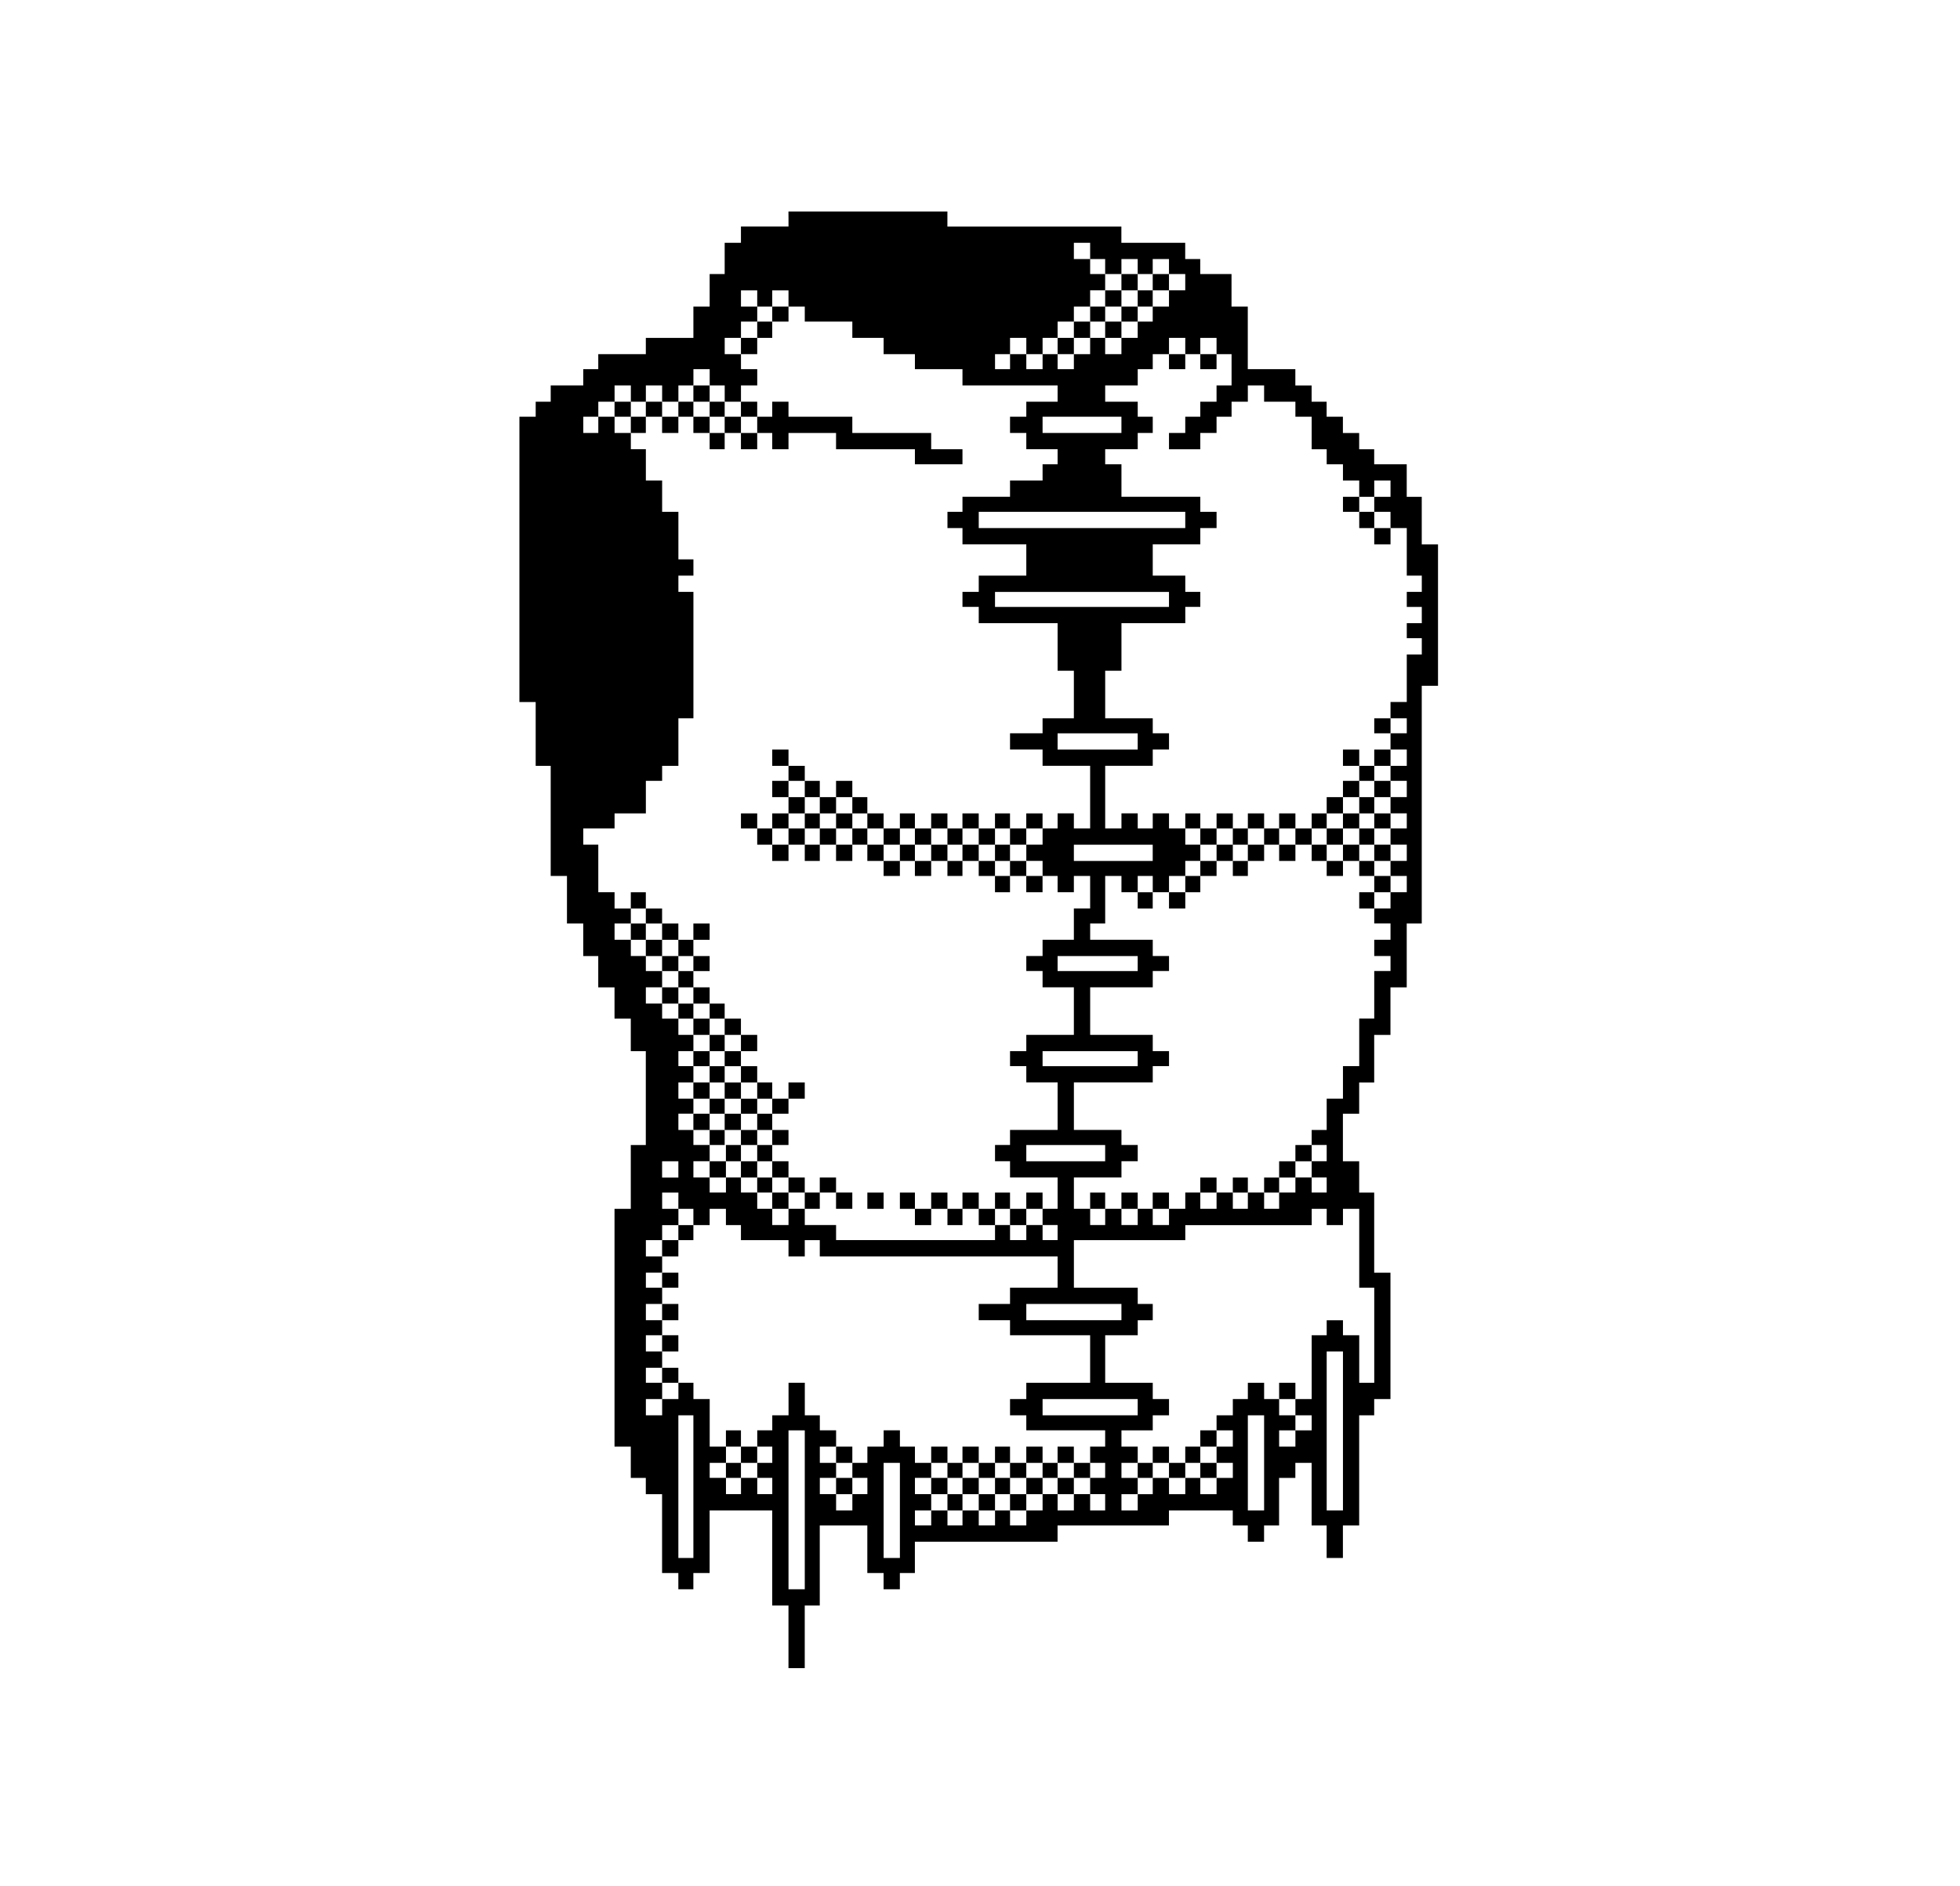 <?xml version="1.0" encoding="UTF-8" standalone="no"?>
<svg
   version="1.0"
   width="1566pt"
   height="1507pt"
   viewBox="0 0 1566 1507"
   preserveAspectRatio="xMidYMid meet"
   id="svg35"
   sodipodi:docname="armor-skin-torso.svg"
   inkscape:version="1.3.2 (091e20e, 2023-11-25, custom)"
   xmlns:inkscape="http://www.inkscape.org/namespaces/inkscape"
   xmlns:sodipodi="http://sodipodi.sourceforge.net/DTD/sodipodi-0.dtd"
   xmlns="http://www.w3.org/2000/svg"
   xmlns:svg="http://www.w3.org/2000/svg">
  <defs
     id="defs35" />
  <sodipodi:namedview
     id="namedview35"
     pagecolor="#505050"
     bordercolor="#eeeeee"
     borderopacity="1"
     inkscape:showpageshadow="0"
     inkscape:pageopacity="0"
     inkscape:pagecheckerboard="0"
     inkscape:deskcolor="#505050"
     inkscape:document-units="pt"
     inkscape:zoom="0.29387857"
     inkscape:cx="187.15213"
     inkscape:cy="1141.628"
     inkscape:window-width="2560"
     inkscape:window-height="1377"
     inkscape:window-x="448"
     inkscape:window-y="1432"
     inkscape:window-maximized="1"
     inkscape:current-layer="g35" />
  <g
     transform="translate(0,1507) scale(0.1,-0.1)"
     fill="#000000"
     stroke="none"
     id="g35">
    <path
       d="m 6300,13320 v -60 h -190 -190 v -65 -65 h -65 -65 v -125 -125 h -60 -60 v -130 -130 h -65 -65 v -125 -125 h -190 -190 v -65 -65 h -190 -190 v -60 -60 h -60 -60 v -65 -65 h -130 -130 v -65 -65 h -60 -60 v -60 -60 h -65 -65 V 10600 9460 h 65 65 v -255 -255 h 60 60 v -440 -440 h 65 65 v -190 -190 h 65 65 v -130 -130 h 60 60 v -125 -125 h 65 65 v -125 -125 h 65 65 v -130 -130 h 60 60 v -375 -375 h -60 -60 v -255 -255 h -65 -65 v -950 -950 h 65 65 v -125 -125 h 60 60 v -65 -65 h 65 65 v -315 -315 h 65 65 v -65 -65 h 60 60 v 65 65 h 65 65 v 250 250 h 250 250 v -380 -380 h 65 65 v -250 -250 h 65 65 v 250 250 h 60 60 v 320 320 h 190 190 v -190 -190 h 65 65 v -65 -65 h 65 65 v 65 65 h 60 60 v 125 125 h 570 570 v 65 65 h 445 445 v 60 60 h 255 255 v -60 -60 h 60 60 v -65 -65 h 65 65 v 65 65 h 60 60 v 190 190 h 65 65 v 60 60 h 65 65 v -250 -250 h 60 60 v -130 -130 h 65 65 v 130 130 h 65 65 v 440 440 h 60 60 v 65 65 h 65 65 v 505 505 h -65 -65 v 320 320 h -60 -60 v 125 125 h -65 -65 v 190 190 h 65 65 v 125 125 h 60 60 v 190 190 h 65 65 v 190 190 h 65 65 v 255 255 h 60 60 v 950 950 h 65 65 v 565 565 h -65 -65 v 190 190 h -60 -60 v 130 130 h -130 -130 v 60 60 h -60 -60 v 65 65 h -65 -65 v 65 65 h -65 -65 v 60 60 h -60 -60 v 65 65 h -65 -65 v 65 65 h -190 -190 v 250 250 h -65 -65 v 130 130 h -125 -125 v 60 60 h -60 -60 v 65 65 h -255 -255 v 65 65 h -695 -695 v 60 60 h -635 -635 z m 2410,-255 v -65 h 60 60 v -60 -60 h 65 65 v 60 60 h 65 65 v -60 -60 h 60 60 v 60 60 h 65 65 v -60 -60 h 65 65 v -65 -65 h -65 -65 v -65 -65 h -65 -65 v -60 -60 h -60 -60 v -65 -65 h -65 -65 v -65 -65 h -65 -65 v 65 65 h -60 -60 v -65 -65 h -65 -65 v -60 -60 h -65 -65 v 60 60 h -60 -60 v -60 -60 h -65 -65 v 60 60 h -65 -65 v -60 -60 h -60 -60 v 60 60 h 60 60 v 65 65 h 65 65 v -65 -65 h 65 65 v 65 65 h 60 60 v 65 65 h 65 65 v 60 60 h 65 65 v 65 65 h 60 60 v 65 65 h -60 -60 v 60 60 h -65 -65 v 65 65 h 65 65 z m -2660,-380 v -65 h 60 60 v 65 65 h 65 65 v -65 -65 h 65 65 v -60 -60 h 190 190 v -65 -65 h 125 125 v -65 -65 h 125 125 v -60 -60 h 190 190 v -65 -65 h 380 380 v -65 -65 h -125 -125 v -60 -60 h -65 -65 v -65 -65 h 65 65 v -65 -65 h 125 125 v -60 -60 h -60 -60 v -65 -65 h -130 -130 v -65 -65 h -190 -190 v -60 -60 h -60 -60 v -65 -65 h 60 60 v -65 -65 h 255 255 v -125 -125 h -190 -190 v -65 -65 h -65 -65 v -60 -60 h 65 65 v -65 -65 h 315 315 v -190 -190 h 65 65 v -190 -190 h -125 -125 v -60 -60 h -130 -130 v -65 -65 h 130 130 v -65 -65 h 190 190 v -250 -250 h -65 -65 v 60 60 h -65 -65 v -60 -60 h -60 -60 v -65 -65 h -65 -65 v -65 -65 h 65 65 v -60 -60 h 60 60 v -65 -65 h 65 65 v 65 65 h 65 65 v -130 -130 h -65 -65 v -125 -125 h -125 -125 v -65 -65 h -65 -65 v -60 -60 h 65 65 v -65 -65 h 125 125 v -190 -190 h -190 -190 v -65 -65 h -65 -65 v -60 -60 h 65 65 v -65 -65 h 125 125 v -190 -190 h -190 -190 v -60 -60 h -60 -60 v -65 -65 h 60 60 v -65 -65 h 190 190 v -125 -125 h -60 -60 v -65 -65 h 60 60 v -60 -60 h -60 -60 v 60 60 h -65 -65 v -60 -60 h -65 -65 v 60 60 h -60 -60 v -60 -60 h -635 -635 v 60 60 h -125 -125 v 65 65 h -65 -65 v -65 -65 h -65 -65 v 65 65 h -60 -60 v 65 65 h -65 -65 v 60 60 h -60 -60 v -60 -60 h -65 -65 v 60 60 h -65 -65 v 65 65 h 65 65 v 65 65 h -65 -65 v 60 60 h -60 -60 v 65 65 h 60 60 v 60 60 h -60 -60 v 65 65 h 60 60 v 65 65 h -60 -60 v 60 60 h 60 60 v 65 65 h -60 -60 v 65 65 h -65 -65 v 60 60 h -65 -65 v 65 65 h 65 65 v 65 65 h -65 -65 v 60 60 h -60 -60 v 65 65 h -65 -65 v 65 65 h 65 65 v 60 60 h -65 -65 v 65 65 h -65 -65 v 190 190 h -60 -60 v 65 65 h 125 125 v 60 60 h 125 125 v 130 130 h 65 65 v 60 60 h 65 65 v 190 190 h 60 60 v 505 505 h -60 -60 v 65 65 h 60 60 v 65 65 h -60 -60 v 190 190 h -65 -65 v 125 125 h -65 -65 v 125 125 h -60 -60 v 65 65 h -65 -65 v 65 65 h -65 -65 v -65 -65 h -60 -60 v 65 65 h 60 60 v 60 60 h 65 65 v 65 65 h 65 65 v -65 -65 h 60 60 v 65 65 h 65 65 v -65 -65 h 65 65 v 65 65 h 60 60 v 65 65 h 65 65 v -65 -65 h 60 60 v -65 -65 h 65 65 v 65 65 h 65 65 v 65 65 h -65 -65 v 60 60 h -65 -65 v 65 65 h 65 65 v 65 65 h 65 65 v 60 60 h -65 -65 v 65 65 h 65 65 z m 3420,-380 v -65 h 60 60 v 65 65 h 65 65 v -65 -65 h 60 60 v -125 -125 h -60 -60 v -65 -65 h -65 -65 v -60 -60 h -60 -60 v -65 -65 h -65 -65 v -65 -65 h 125 125 v 65 65 h 65 65 v 65 65 h 60 60 v 60 60 h 65 65 v 65 65 h 65 65 v -65 -65 h 125 125 v -60 -60 h 65 65 v -130 -130 h 60 60 v -60 -60 h 65 65 v -65 -65 h 65 65 v -65 -65 h 60 60 v 65 65 h 65 65 v -65 -65 h -65 -65 v -60 -60 h 65 65 v -65 -65 h 65 65 v -190 -190 h 60 60 v -65 -65 h -60 -60 v -60 -60 h 60 60 v -65 -65 h -60 -60 v -60 -60 h 60 60 v -65 -65 h -60 -60 v -190 -190 h -65 -65 v -65 -65 h 65 65 v -60 -60 h -65 -65 v -65 -65 h 65 65 v -65 -65 h -65 -65 v -60 -60 h 65 65 v -65 -65 h -65 -65 v -65 -65 h 65 65 v -60 -60 h -65 -65 v -65 -65 h 65 65 v -65 -65 h -65 -65 v -60 -60 h 65 65 v -65 -65 h -65 -65 v -65 -65 h -65 -65 v -60 -60 h 65 65 v -65 -65 h -65 -65 v -65 -65 h 65 65 v -60 -60 h -65 -65 v -190 -190 h -60 -60 v -190 -190 h -65 -65 v -130 -130 h -65 -65 v -125 -125 h -60 -60 v -60 -60 h 60 60 v -65 -65 h -60 -60 v -65 -65 h 60 60 v -60 -60 h -60 -60 v 60 60 h -65 -65 v -60 -60 h -65 -65 v -65 -65 h -60 -60 v 65 65 h -65 -65 v -65 -65 h -60 -60 v 65 65 h -65 -65 v -65 -65 h -65 -65 v 65 65 h -60 -60 v -65 -65 h -65 -65 v -65 -65 h -65 -65 v 65 65 h -60 -60 v -65 -65 h -65 -65 v 65 65 h -65 -65 v -65 -65 h -60 -60 v 65 65 h -65 -65 v 125 125 h 190 190 v 65 65 h 65 65 v 65 65 h -65 -65 v 60 60 h -190 -190 v 190 190 h 315 315 v 65 65 h 65 65 v 60 60 h -65 -65 v 65 65 h -250 -250 v 190 190 h 250 250 v 65 65 h 65 65 v 60 60 h -65 -65 v 65 65 h -250 -250 v 65 65 h 60 60 v 190 190 h 65 65 v -65 -65 h 65 65 v 65 65 h 60 60 v -65 -65 h 65 65 v 65 65 h 65 65 v 60 60 h 60 60 v 65 65 h -60 -60 v 65 65 h -65 -65 v 60 60 h -65 -65 v -60 -60 h -60 -60 v 60 60 h -65 -65 v -60 -60 h -65 -65 v 250 250 h 190 190 v 65 65 h 65 65 v 65 65 h -65 -65 v 60 60 h -190 -190 v 190 190 h 65 65 v 190 190 h 255 255 v 65 65 h 60 60 v 60 60 h -60 -60 v 65 65 h -130 -130 v 125 125 h 190 190 v 65 65 h 65 65 v 65 65 h -65 -65 v 60 60 h -315 -315 v 130 130 h -65 -65 v 60 60 h 130 130 v 65 65 h 60 60 v 65 65 h -60 -60 v 60 60 h -130 -130 v 65 65 h 130 130 v 65 65 h 60 60 v 60 60 h 65 65 v 65 65 h 65 65 z m -510,-630 v -65 h -315 -315 v 65 65 h 315 315 z m 510,-760 v -65 h -825 -825 v 65 65 h 825 825 z m -130,-635 v -60 h -695 -695 v 60 60 h 695 695 z M 9090,9145 v -65 h -320 -320 v 65 65 h 320 320 z m -260,-825 h 65 65 130 60 60 v -65 -65 h -60 -60 -130 -65 -65 -120 -65 -65 v 65 65 h 65 65 z m 260,-950 v -60 h -320 -320 v 60 60 h 320 320 z m 0,-760 v -60 h -380 -380 v 60 60 h 380 380 z m -260,-755 v -65 h -315 -315 v 65 65 h 315 315 z M 5420,5725 v -65 h -65 -65 v 65 65 h 65 65 z m 0,-250 v -65 h 60 60 v -65 -65 h 65 65 v 65 65 h 65 65 v -65 -65 h 60 60 v -60 -60 h 190 190 v -65 -65 h 65 65 v 65 65 h 60 60 v -65 -65 h 950 950 v -125 -125 h -190 -190 v -65 -65 h -125 -125 v -65 -65 h 125 125 v -60 -60 h 320 320 v -190 -190 h -255 -255 v -65 -65 h -65 -65 v -65 -65 h 65 65 v -60 -60 h 315 315 v -65 -65 h -60 -60 v -65 -65 h 60 60 v -60 -60 h -60 -60 v -65 -65 h 60 60 v -65 -65 h -60 -60 v 65 65 h -65 -65 v -65 -65 h -65 -65 v 65 65 h -60 -60 v -65 -65 h -65 -65 v -60 -60 h -65 -65 v 60 60 h -60 -60 v -60 -60 h -65 -65 v 60 60 h -65 -65 v -60 -60 h -60 -60 v 60 60 h -65 -65 v -60 -60 h -65 -65 v 60 60 h 65 65 v 65 65 h -65 -65 v 65 65 h 65 65 v 60 60 h -65 -65 v 65 65 h -60 -60 v 65 65 h -65 -65 v -65 -65 h -65 -65 v -65 -65 h -60 -60 v -60 -60 h 60 60 v -65 -65 h -60 -60 v -65 -65 h -65 -65 v 65 65 h -65 -65 v 65 65 h 65 65 v 60 60 h -65 -65 v 65 65 h 65 65 v 65 65 h -65 -65 v 60 60 h -60 -60 v 130 130 h -65 -65 v -130 -130 h -65 -65 v -60 -60 h -60 -60 v -65 -65 h 60 60 v -65 -65 h -60 -60 v -60 -60 h 60 60 v -65 -65 h -60 -60 v 65 65 h -65 -65 v -65 -65 h -60 -60 v 65 65 h -65 -65 v 60 60 h 65 65 v 65 65 h -65 -65 v 190 190 h -65 -65 v 65 65 h -60 -60 v -65 -65 h -65 -65 v -65 -65 h -65 -65 v 65 65 h 65 65 v 65 65 h -65 -65 v 60 60 h 65 65 v 65 65 h -65 -65 v 65 65 h 65 65 v 60 60 h -65 -65 v 65 65 h 65 65 v 65 65 h -65 -65 v 60 60 h 65 65 v 65 65 h -65 -65 v 65 65 h 65 65 v 60 60 h 65 65 v 65 65 h -65 -65 v 65 65 h 65 65 z m 5180,-130 v -65 h 65 65 v 65 65 h 65 65 v -315 -315 h 60 60 v -380 -380 h -60 -60 v 190 190 h -65 -65 v 60 60 h -65 -65 v -60 -60 h -60 -60 v -255 -255 h -65 -65 v -65 -65 h 65 65 v -60 -60 h -65 -65 v -65 -65 h -65 -65 v 65 65 h 65 65 v 60 60 h -65 -65 v 65 65 h -60 -60 v 65 65 h -65 -65 v -65 -65 h -60 -60 v -65 -65 h -65 -65 v -60 -60 h 65 65 v -65 -65 h -65 -65 v -65 -65 h 65 65 v -60 -60 h -65 -65 v -65 -65 h -65 -65 v 65 65 h -60 -60 v -65 -65 h -65 -65 v 65 65 h -65 -65 v -65 -65 h -60 -60 v -65 -65 h -65 -65 v 65 65 h 65 65 v 65 65 h -65 -65 v 60 60 h 65 65 v 65 65 h -65 -65 v 65 65 h 125 125 v 60 60 h 65 65 v 65 65 h -65 -65 v 65 65 h -190 -190 v 190 190 h 130 130 v 60 60 h 60 60 v 65 65 h -60 -60 v 65 65 h -255 -255 v 190 190 h 445 445 v 60 60 h 505 505 v 65 65 h 60 60 z M 8960,4585 v -65 h -380 -380 v 65 65 h 380 380 z m 1770,-950 v -635 h -65 -65 v 635 635 h 65 65 z m -1640,190 v -65 h -380 -380 v 65 65 h 380 380 z M 5540,3190 v -570 h -60 -60 v 570 570 h 60 60 z m 4560,190 v -380 h -65 -65 v 380 380 h 65 65 z M 6430,3005 v -635 h -65 -65 v 635 635 h 65 65 z m 760,-5 v -380 h -65 -65 v 380 380 h 65 65 z"
       id="path1"
       sodipodi:nodetypes="cccccccccccccccccccccccccccccccccccccccccccccccccccccccccccccccccccccccccccccccccccccccccccccccccccccccccccccccccccccccccccccccccccccccccccccccccccccccccccccccccccccccccccccccccccccccccccccccccccccccccccccccccccccccccccccccccccccccccccccccccccccccccccccccccccccccccccccccccccccccccccccccccccccccccccccccccccccccccccccccccccccccccccccccccccccccccccccccccccccccccccccccccccccccccccccccccccccccccccccccccccccccccccccccccccccccccccccccccccccccccccccccccccccccccccccccccccccccccccccccccccccccccccccccccccccccccccccccccccccccccccccccccccccccccccccccccccccccccccccccccccccccccccccccccccccccccccccccccccccccccccccccccccccccccccccccccccccccccccccccccccccccccccccccccccccccccccccccccccccccccccccccccccccccccccccccccccccccccccccccccccccccccccccccccccccccccccccccccccccccccccccccccccccccccccccccccccccccccccccccccccccccccccccccccccccccccccccccccccccccccccccccccccccccccccccccccccccccccccccccccccccccccccccccccccccccccccccccccccccccccccccccccccccccccccccccccccccccccccccccccccccccccccccccccccccccccccccccccccccccccccccccccccccccccccccccccccccccccccccccccccccccccccccccccccccccccccccccccccccccccccccccccccccccccccccccccccccccccccccccccccccccccccccccccccccccccccccccccccccccccccccccccccccccccccccccccccccccccccccccccccccccccccccccccccccccccccccccccccccccccccccccccccccccccccccccccccccccccccccccccccccccccccccccccccccccccccccccccccccccccccccccccccccccccccccccccccccccccccccccccccccccccccccccccccccccccccccccccccccccccccccccccccccccccccccccccccccccccccccccccccccccccccccccccccccccccccccccccccccccccccccccccccccccccccccccccccccccccccccccccccccccccccccccccccccccccccccccccccccccccccccccccccccccccccccccccccccccccccccccccccccccccccccccccccccccccccccccccccccccccccccccccccccccccccccccccccccccccccccccccccccccccccccccccccccccccccccccccccccccccccccccccccccccccccccccccccccccccccccccccccccccccccccccccccccccccccccccccccccccccccccccccccccccccccccccccccccccccccccccccccccccccccccccccccccccccccccccccccccccccccccccccccccccccccccccccccccccccccccccccccccccccccccccccccccccccccccccccccccc" />
    <path
       d="M8960 12815 l0 -65 -65 0 -65 0 0 -65 0 -65 -60 0 -60 0 0 -60 0 -60 -65 0 -65 0 0 -65 0 -65 -65 0 -65 0 0 -65 0 -65 65 0 65 0 0 65 0 65 65 0 65 0 0 65 0 65 60 0 60 0 0 -65 0 -65 65 0 65 0 0 65 0 65 65 0 65 0 0 60 0 60 60 0 60 0 0 65 0 65 65 0 65 0 0 65 0 65 -65 0 -65 0 0 -65 0 -65 -60 0 -60 0 0 65 0 65 -65 0 -65 0 0 -65z m130 -130 l0 -65 -65 0 -65 0 0 -60 0 -60 -65 0 -65 0 0 60 0 60 65 0 65 0 0 65 0 65 65 0 65 0 0 -65z"
       id="path2" />
    <path
       d="M6170 12560 l0 -60 -60 0 -60 0 0 -65 0 -65 -65 0 -65 0 0 -65 0 -65 65 0 65 0 0 65 0 65 60 0 60 0 0 65 0 65 65 0 65 0 0 60 0 60 -65 0 -65 0 0 -60z"
       id="path3" />
    <path
       d="M5540 11925 l0 -65 -60 0 -60 0 0 -60 0 -60 -65 0 -65 0 0 60 0 60 -65 0 -65 0 0 -60 0 -60 -60 0 -60 0 0 60 0 60 -65 0 -65 0 0 -60 0 -60 65 0 65 0 0 -65 0 -65 60 0 60 0 0 65 0 65 65 0 65 0 0 -65 0 -65 65 0 65 0 0 65 0 65 60 0 60 0 0 -65 0 -65 65 0 65 0 0 -65 0 -65 60 0 60 0 0 65 0 65 65 0 65 0 0 -65 0 -65 65 0 65 0 0 65 0 65 60 0 60 0 0 -65 0 -65 65 0 65 0 0 65 0 65 190 0 190 0 0 -65 0 -65 315 0 315 0 0 -60 0 -60 190 0 190 0 0 60 0 60 -125 0 -125 0 0 65 0 65 -315 0 -315 0 0 65 0 65 -255 0 -255 0 0 60 0 60 -65 0 -65 0 0 -60 0 -60 -60 0 -60 0 0 60 0 60 -65 0 -65 0 0 -60 0 -60 -65 0 -65 0 0 60 0 60 -60 0 -60 0 0 65 0 65 -65 0 -65 0 0 -65z m130 -125 l0 -60 60 0 60 0 0 -65 0 -65 -60 0 -60 0 0 65 0 65 -65 0 -65 0 0 60 0 60 65 0 65 0 0 -60z m380 -125 l0 -65 -65 0 -65 0 0 65 0 65 65 0 65 0 0 -65z"
       id="path4" />
    <path
       d="M6170 9015 l0 -65 65 0 65 0 0 -60 0 -60 -65 0 -65 0 0 -65 0 -65 65 0 65 0 0 -65 0 -65 -65 0 -65 0 0 -60 0 -60 -60 0 -60 0 0 60 0 60 -65 0 -65 0 0 -60 0 -60 65 0 65 0 0 -65 0 -65 60 0 60 0 0 -65 0 -65 65 0 65 0 0 65 0 65 65 0 65 0 0 -65 0 -65 60 0 60 0 0 65 0 65 65 0 65 0 0 -65 0 -65 65 0 65 0 0 65 0 65 60 0 60 0 0 -65 0 -65 65 0 65 0 0 -60 0 -60 65 0 65 0 0 60 0 60 60 0 60 0 0 -60 0 -60 65 0 65 0 0 60 0 60 65 0 65 0 0 -60 0 -60 60 0 60 0 0 60 0 60 65 0 65 0 0 -60 0 -60 65 0 65 0 0 -65 0 -65 60 0 60 0 0 65 0 65 65 0 65 0 0 -65 0 -65 65 0 65 0 0 65 0 65 -65 0 -65 0 0 60 0 60 -65 0 -65 0 0 65 0 65 65 0 65 0 0 65 0 65 65 0 65 0 0 60 0 60 -65 0 -65 0 0 -60 0 -60 -65 0 -65 0 0 60 0 60 -60 0 -60 0 0 -60 0 -60 -65 0 -65 0 0 60 0 60 -65 0 -65 0 0 -60 0 -60 -60 0 -60 0 0 60 0 60 -65 0 -65 0 0 -60 0 -60 -65 0 -65 0 0 60 0 60 -60 0 -60 0 0 -60 0 -60 -65 0 -65 0 0 60 0 60 -65 0 -65 0 0 65 0 65 -60 0 -60 0 0 65 0 65 -65 0 -65 0 0 -65 0 -65 -65 0 -65 0 0 65 0 65 -60 0 -60 0 0 60 0 60 -65 0 -65 0 0 65 0 65 -65 0 -65 0 0 -65z m260 -250 l0 -65 60 0 60 0 0 -65 0 -65 65 0 65 0 0 65 0 65 65 0 65 0 0 -65 0 -65 60 0 60 0 0 -60 0 -60 65 0 65 0 0 -65 0 -65 65 0 65 0 0 65 0 65 60 0 60 0 0 -65 0 -65 65 0 65 0 0 65 0 65 65 0 65 0 0 -65 0 -65 60 0 60 0 0 65 0 65 65 0 65 0 0 -65 0 -65 65 0 65 0 0 65 0 65 60 0 60 0 0 -65 0 -65 -60 0 -60 0 0 -65 0 -65 60 0 60 0 0 -60 0 -60 -60 0 -60 0 0 60 0 60 -65 0 -65 0 0 65 0 65 -65 0 -65 0 0 -65 0 -65 -60 0 -60 0 0 65 0 65 -65 0 -65 0 0 -65 0 -65 -65 0 -65 0 0 65 0 65 -60 0 -60 0 0 -65 0 -65 -65 0 -65 0 0 65 0 65 -65 0 -65 0 0 65 0 65 -60 0 -60 0 0 -65 0 -65 -65 0 -65 0 0 65 0 65 -65 0 -65 0 0 -65 0 -65 -60 0 -60 0 0 65 0 65 -65 0 -65 0 0 -65 0 -65 -65 0 -65 0 0 65 0 65 65 0 65 0 0 60 0 60 65 0 65 0 0 65 0 65 -65 0 -65 0 0 65 0 65 65 0 65 0 0 -65z"
       id="path5" />
    <path
       d="M6430 8510 l0 -60 60 0 60 0 0 60 0 60 -60 0 -60 0 0 -60z"
       id="path6" />
    <path
       d="M6680 8510 l0 -60 65 0 65 0 0 60 0 60 -65 0 -65 0 0 -60z"
       id="path7" />
    <path
       d="M5040 7875 l0 -65 60 0 60 0 0 -60 0 -60 -60 0 -60 0 0 -65 0 -65 60 0 60 0 0 -65 0 -65 65 0 65 0 0 -60 0 -60 65 0 65 0 0 -65 0 -65 -65 0 -65 0 0 -65 0 -65 65 0 65 0 0 -60 0 -60 60 0 60 0 0 -65 0 -65 65 0 65 0 0 -65 0 -65 -65 0 -65 0 0 -60 0 -60 65 0 65 0 0 -65 0 -65 -65 0 -65 0 0 -65 0 -65 65 0 65 0 0 -60 0 -60 -65 0 -65 0 0 -65 0 -65 65 0 65 0 0 -60 0 -60 60 0 60 0 0 60 0 60 65 0 65 0 0 -60 0 -60 -60 0 -60 0 0 -65 0 -65 -65 0 -65 0 0 -65 0 -65 65 0 65 0 0 65 0 65 60 0 60 0 0 -65 0 -65 65 0 65 0 0 -60 0 -60 60 0 60 0 0 -65 0 -65 65 0 65 0 0 65 0 65 65 0 65 0 0 -65 0 -65 60 0 60 0 0 65 0 65 65 0 65 0 0 -65 0 -65 65 0 65 0 0 65 0 65 -65 0 -65 0 0 60 0 60 -65 0 -65 0 0 -60 0 -60 -60 0 -60 0 0 60 0 60 -65 0 -65 0 0 65 0 65 -65 0 -65 0 0 65 0 65 65 0 65 0 0 60 0 60 -65 0 -65 0 0 65 0 65 65 0 65 0 0 60 0 60 65 0 65 0 0 65 0 65 -65 0 -65 0 0 -65 0 -65 -65 0 -65 0 0 65 0 65 -60 0 -60 0 0 65 0 65 -65 0 -65 0 0 60 0 60 65 0 65 0 0 65 0 65 -65 0 -65 0 0 65 0 65 -65 0 -65 0 0 60 0 60 -60 0 -60 0 0 65 0 65 -65 0 -65 0 0 65 0 65 65 0 65 0 0 60 0 60 -65 0 -65 0 0 65 0 65 65 0 65 0 0 65 0 65 -65 0 -65 0 0 -65 0 -65 -60 0 -60 0 0 65 0 65 -65 0 -65 0 0 60 0 60 -65 0 -65 0 0 65 0 65 -60 0 -60 0 0 -65z m250 -250 l0 -65 65 0 65 0 0 -65 0 -65 60 0 60 0 0 -60 0 -60 -60 0 -60 0 0 60 0 60 -65 0 -65 0 0 65 0 65 -65 0 -65 0 0 65 0 65 65 0 65 0 0 -65z m250 -510 l0 -65 65 0 65 0 0 -60 0 -60 60 0 60 0 0 -65 0 -65 65 0 65 0 0 -65 0 -65 -65 0 -65 0 0 -60 0 -60 65 0 65 0 0 -65 0 -65 65 0 65 0 0 -65 0 -65 60 0 60 0 0 -60 0 -60 -60 0 -60 0 0 -65 0 -65 60 0 60 0 0 -60 0 -60 -60 0 -60 0 0 -65 0 -65 60 0 60 0 0 -65 0 -65 65 0 65 0 0 -60 0 -60 -65 0 -65 0 0 60 0 60 -60 0 -60 0 0 65 0 65 -65 0 -65 0 0 65 0 65 65 0 65 0 0 60 0 60 -65 0 -65 0 0 65 0 65 -65 0 -65 0 0 -65 0 -65 -60 0 -60 0 0 65 0 65 60 0 60 0 0 60 0 60 -60 0 -60 0 0 65 0 65 60 0 60 0 0 65 0 65 -60 0 -60 0 0 60 0 60 60 0 60 0 0 65 0 65 -60 0 -60 0 0 65 0 65 -65 0 -65 0 0 60 0 60 -60 0 -60 0 0 65 0 65 60 0 60 0 0 -65z"
       id="path8" />
    <path
       d="M5790 6355 l0 -65 65 0 65 0 0 -60 0 -60 65 0 65 0 0 60 0 60 -65 0 -65 0 0 65 0 65 -65 0 -65 0 0 -65z"
       id="path9" />
    <path
       d="M6930 5475 l0 -65 65 0 65 0 0 65 0 65 -65 0 -65 0 0 -65z"
       id="path10" />
    <path
       d="M7190 5475 l0 -65 60 0 60 0 0 -65 0 -65 65 0 65 0 0 65 0 65 65 0 65 0 0 -65 0 -65 60 0 60 0 0 65 0 65 65 0 65 0 0 -65 0 -65 65 0 65 0 0 65 0 65 60 0 60 0 0 -65 0 -65 65 0 65 0 0 65 0 65 65 0 65 0 0 65 0 65 -65 0 -65 0 0 -65 0 -65 -65 0 -65 0 0 65 0 65 -60 0 -60 0 0 -65 0 -65 -65 0 -65 0 0 65 0 65 -65 0 -65 0 0 -65 0 -65 -60 0 -60 0 0 65 0 65 -65 0 -65 0 0 -65 0 -65 -65 0 -65 0 0 65 0 65 -60 0 -60 0 0 -65z"
       id="path11" />
    <path
       d="M9340 12180 l0 -60 65 0 65 0 0 60 0 60 -65 0 -65 0 0 -60z"
       id="path12" />
    <path
       d="M9590 12180 l0 -60 65 0 65 0 0 60 0 60 -65 0 -65 0 0 -60z"
       id="path13" />
    <path
       d="M10730 11040 l0 -60 65 0 65 0 0 -65 0 -65 60 0 60 0 0 -65 0 -65 65 0 65 0 0 65 0 65 -65 0 -65 0 0 65 0 65 -60 0 -60 0 0 60 0 60 -65 0 -65 0 0 -60z"
       id="path14" />
    <path
       d="M10980 9270 l0 -60 65 0 65 0 0 60 0 60 -65 0 -65 0 0 -60z"
       id="path15" />
    <path
       d="M10730 9015 l0 -65 65 0 65 0 0 -60 0 -60 -65 0 -65 0 0 -65 0 -65 -65 0 -65 0 0 -65 0 -65 -60 0 -60 0 0 -60 0 -60 -65 0 -65 0 0 60 0 60 -65 0 -65 0 0 -60 0 -60 -60 0 -60 0 0 60 0 60 -65 0 -65 0 0 -60 0 -60 -60 0 -60 0 0 60 0 60 -65 0 -65 0 0 -60 0 -60 -65 0 -65 0 0 60 0 60 -60 0 -60 0 0 -60 0 -60 60 0 60 0 0 -65 0 -65 65 0 65 0 0 -65 0 -65 -65 0 -65 0 0 -60 0 -60 -60 0 -60 0 0 -65 0 -65 -65 0 -65 0 0 -65 0 -65 65 0 65 0 0 65 0 65 60 0 60 0 0 65 0 65 65 0 65 0 0 60 0 60 65 0 65 0 0 -60 0 -60 60 0 60 0 0 60 0 60 65 0 65 0 0 65 0 65 60 0 60 0 0 -65 0 -65 65 0 65 0 0 65 0 65 65 0 65 0 0 -65 0 -65 60 0 60 0 0 -60 0 -60 65 0 65 0 0 60 0 60 65 0 65 0 0 -60 0 -60 60 0 60 0 0 -65 0 -65 -60 0 -60 0 0 -65 0 -65 60 0 60 0 0 65 0 65 65 0 65 0 0 65 0 65 -65 0 -65 0 0 60 0 60 65 0 65 0 0 65 0 65 -65 0 -65 0 0 65 0 65 65 0 65 0 0 60 0 60 -65 0 -65 0 0 65 0 65 65 0 65 0 0 65 0 65 -65 0 -65 0 0 60 0 60 65 0 65 0 0 65 0 65 -65 0 -65 0 0 -65 0 -65 -60 0 -60 0 0 65 0 65 -65 0 -65 0 0 -65z m250 -250 l0 -65 -60 0 -60 0 0 -65 0 -65 60 0 60 0 0 -60 0 -60 -60 0 -60 0 0 -65 0 -65 60 0 60 0 0 -65 0 -65 -60 0 -60 0 0 65 0 65 -65 0 -65 0 0 -65 0 -65 -65 0 -65 0 0 65 0 65 -60 0 -60 0 0 65 0 65 60 0 60 0 0 60 0 60 65 0 65 0 0 65 0 65 65 0 65 0 0 65 0 65 60 0 60 0 0 -65z m-1130 -380 l0 -65 60 0 60 0 0 65 0 65 65 0 65 0 0 -65 0 -65 -65 0 -65 0 0 -65 0 -65 -60 0 -60 0 0 65 0 65 -65 0 -65 0 0 65 0 65 65 0 65 0 0 -65z m500 0 l0 -65 -65 0 -65 0 0 65 0 65 65 0 65 0 0 -65z"
       id="path16" />
    <path
       d="M10730 8510 l0 -60 -65 0 -65 0 0 -65 0 -65 65 0 65 0 0 65 0 65 65 0 65 0 0 60 0 60 -65 0 -65 0 0 -60z"
       id="path17" />
    <path
       d="M9090 7875 l0 -65 60 0 60 0 0 65 0 65 -60 0 -60 0 0 -65z"
       id="path18" />
    <path
       d="M10350 5855 l0 -65 -65 0 -65 0 0 -65 0 -65 -60 0 -60 0 0 -60 0 -60 60 0 60 0 0 60 0 60 65 0 65 0 0 65 0 65 65 0 65 0 0 65 0 65 -65 0 -65 0 0 -65z"
       id="path19" />
    <path
       d="M9590 5600 l0 -60 65 0 65 0 0 60 0 60 -65 0 -65 0 0 -60z"
       id="path20" />
    <path
       d="M9850 5600 l0 -60 60 0 60 0 0 60 0 60 -60 0 -60 0 0 -60z"
       id="path21" />
    <path
       d="M8710 5475 l0 -65 60 0 60 0 0 65 0 65 -60 0 -60 0 0 -65z"
       id="path22" />
    <path
       d="M8960 5475 l0 -65 65 0 65 0 0 65 0 65 -65 0 -65 0 0 -65z"
       id="path23" />
    <path
       d="M9210 5475 l0 -65 65 0 65 0 0 65 0 65 -65 0 -65 0 0 -65z"
       id="path24" />
    <path
       d="M5420 5220 l0 -60 -65 0 -65 0 0 -65 0 -65 65 0 65 0 0 65 0 65 60 0 60 0 0 60 0 60 -60 0 -60 0 0 -60z"
       id="path25" />
    <path
       d="M5290 4840 l0 -60 65 0 65 0 0 60 0 60 -65 0 -65 0 0 -60z"
       id="path26" />
    <path
       d="M5290 4585 l0 -65 65 0 65 0 0 65 0 65 -65 0 -65 0 0 -65z"
       id="path27" />
    <path
       d="M5290 4335 l0 -65 65 0 65 0 0 65 0 65 -65 0 -65 0 0 -65z"
       id="path28" />
    <path
       d="M5290 4080 l0 -60 65 0 65 0 0 60 0 60 -65 0 -65 0 0 -60z"
       id="path29" />
    <path
       d="M5800 3575 l0 -65 60 0 60 0 0 -65 0 -65 -60 0 -60 0 0 -60 0 -60 60 0 60 0 0 60 0 60 65 0 65 0 0 65 0 65 -65 0 -65 0 0 65 0 65 -60 0 -60 0 0 -65z"
       id="path30" />
    <path
       d="M6680 3445 l0 -65 65 0 65 0 0 65 0 65 -65 0 -65 0 0 -65z"
       id="path31" />
    <path
       d="M7440 3445 l0 -65 65 0 65 0 0 -60 0 -60 -65 0 -65 0 0 -65 0 -65 65 0 65 0 0 -65 0 -65 60 0 60 0 0 65 0 65 65 0 65 0 0 -65 0 -65 65 0 65 0 0 65 0 65 60 0 60 0 0 -65 0 -65 65 0 65 0 0 65 0 65 65 0 65 0 0 65 0 65 60 0 60 0 0 -65 0 -65 65 0 65 0 0 65 0 65 65 0 65 0 0 60 0 60 -65 0 -65 0 0 65 0 65 -65 0 -65 0 0 -65 0 -65 -60 0 -60 0 0 65 0 65 -65 0 -65 0 0 -65 0 -65 -65 0 -65 0 0 65 0 65 -60 0 -60 0 0 -65 0 -65 -65 0 -65 0 0 65 0 65 -65 0 -65 0 0 -65 0 -65 -60 0 -60 0 0 65 0 65 -65 0 -65 0 0 -65z m380 -125 l0 -60 65 0 65 0 0 60 0 60 60 0 60 0 0 -60 0 -60 65 0 65 0 0 60 0 60 65 0 65 0 0 -60 0 -60 -65 0 -65 0 0 -65 0 -65 -65 0 -65 0 0 65 0 65 -60 0 -60 0 0 -65 0 -65 -65 0 -65 0 0 65 0 65 -65 0 -65 0 0 -65 0 -65 -60 0 -60 0 0 65 0 65 60 0 60 0 0 60 0 60 65 0 65 0 0 -60z m760 0 l0 -60 -65 0 -65 0 0 60 0 60 65 0 65 0 0 -60z"
       id="path32" />
    <path
       d="M6680 3195 l0 -65 65 0 65 0 0 65 0 65 -65 0 -65 0 0 -65z"
       id="path33" />
    <path
       d="M10220 3955 l0 -65 65 0 65 0 0 65 0 65 -65 0 -65 0 0 -65z"
       id="path34" />
    <path
       d="M9590 3575 l0 -65 -60 0 -60 0 0 -65 0 -65 -65 0 -65 0 0 65 0 65 -65 0 -65 0 0 -65 0 -65 -60 0 -60 0 0 -60 0 -60 60 0 60 0 0 60 0 60 65 0 65 0 0 -60 0 -60 65 0 65 0 0 60 0 60 60 0 60 0 0 -60 0 -60 65 0 65 0 0 60 0 60 -65 0 -65 0 0 65 0 65 65 0 65 0 0 65 0 65 -65 0 -65 0 0 -65z"
       id="path35" />
  </g>
</svg>
